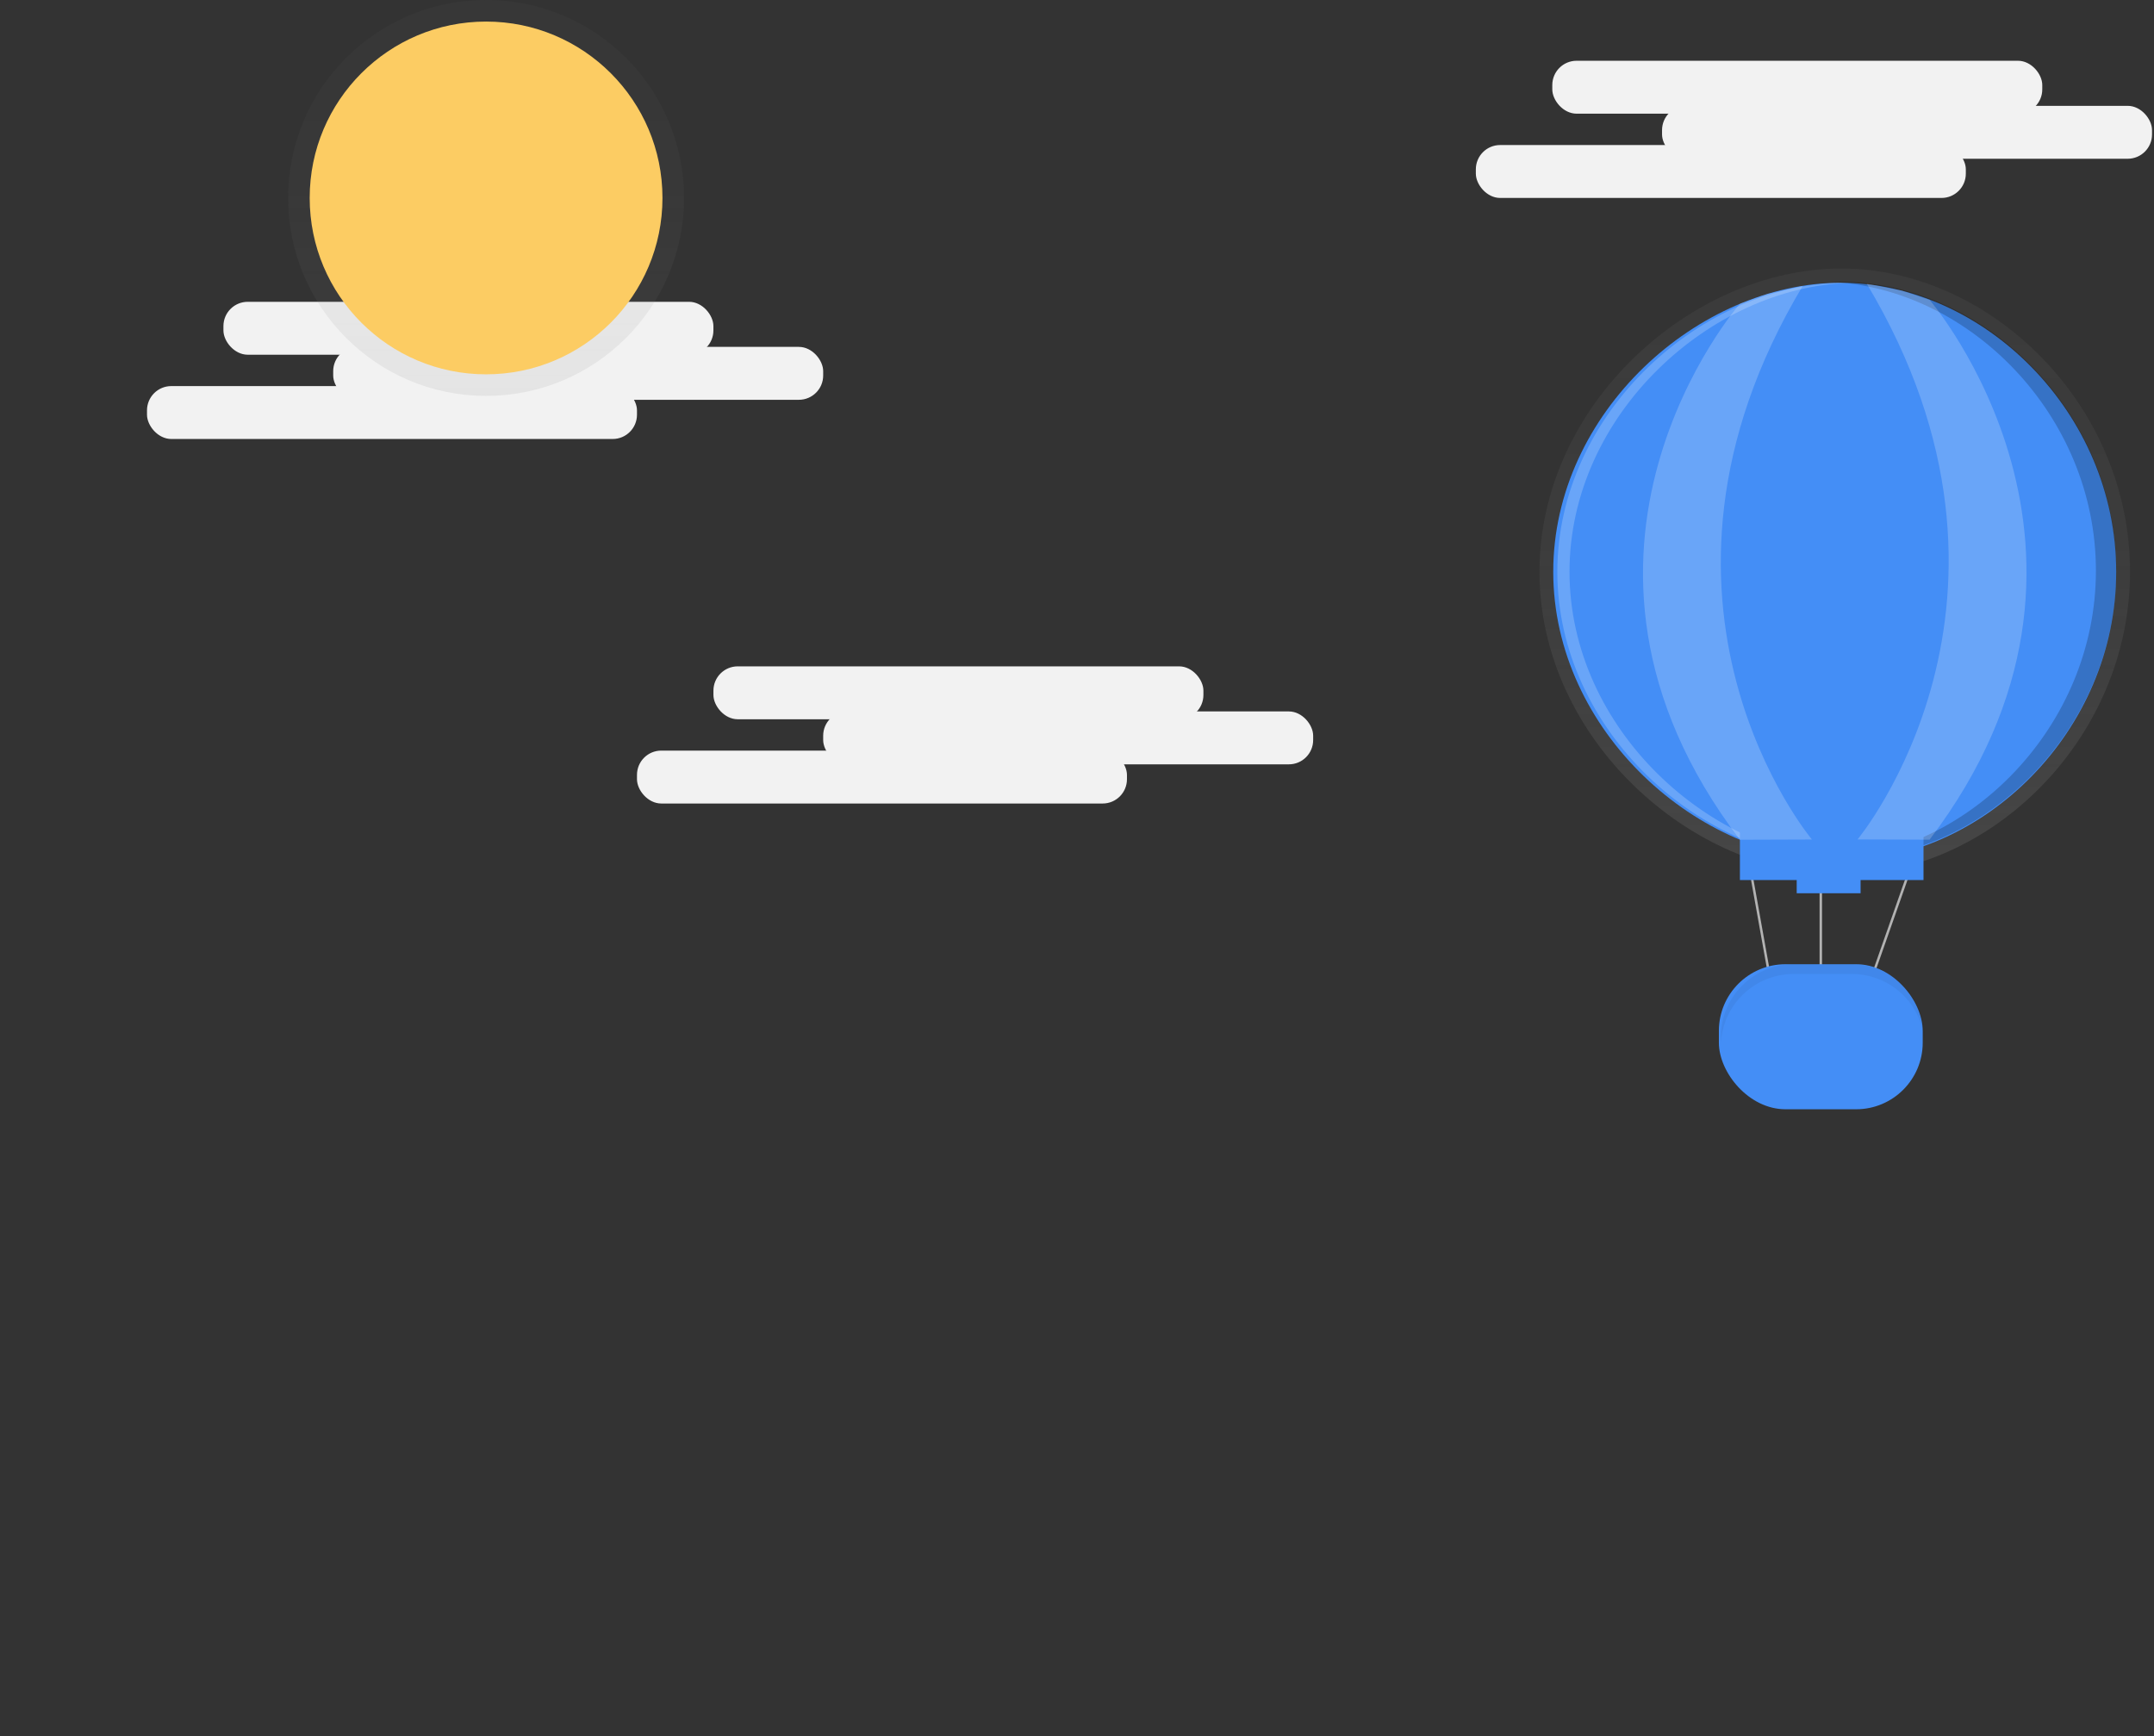 <?xml version="1.0" encoding="UTF-8" standalone="no"?>
<svg
   xmlns:dc="http://purl.org/dc/elements/1.1/"
   xmlns:cc="http://creativecommons.org/ns#"
   xmlns:rdf="http://www.w3.org/1999/02/22-rdf-syntax-ns#"
   xmlns:svg="http://www.w3.org/2000/svg"
   xmlns="http://www.w3.org/2000/svg"
   xmlns:xlink="http://www.w3.org/1999/xlink"
   xmlns:sodipodi="http://sodipodi.sourceforge.net/DTD/sodipodi-0.dtd"
   xmlns:inkscape="http://www.inkscape.org/namespaces/inkscape"
   id="9b8dff4b-368a-4ab8-bc0b-59c96572f6a5"
   data-name="Layer 1"
   width="883"
   height="711.86"
   viewBox="0 0 883 711.86"
   version="1.1"
   sodipodi:docname="undraw_air_support_wy1q.svg"
   inkscape:version="0.92.5 (0.92.5+68)">
  <rect x="0" y="0" width="883" height="711.86" fill="#333333" stroke="none"/>
  <sodipodi:namedview
     pagecolor="#ffffff"
     bordercolor="#666666"
     borderopacity="1"
     objecttolerance="10"
     gridtolerance="10"
     guidetolerance="10"
     inkscape:pageopacity="0"
     inkscape:pageshadow="2"
     inkscape:window-width="3840"
     inkscape:window-height="2062"
     id="namedview473"
     showgrid="false"
     inkscape:zoom="2.5468492"
     inkscape:cx="441.5"
     inkscape:cy="418.75272"
     inkscape:window-x="0"
     inkscape:window-y="0"
     inkscape:window-maximized="1"
     inkscape:current-layer="9b8dff4b-368a-4ab8-bc0b-59c96572f6a5" />
  <defs
     id="defs280">
    <linearGradient
       id="eab5defd-bb13-45ae-a86e-22d39d3e2cea"
       x1="600"
       y1="803.52"
       x2="600"
       y2="630.46"
       gradientUnits="userSpaceOnUse">
      <stop
         offset="0"
         stop-color="gray"
         stop-opacity="0.25"
         id="stop262" />
      <stop
         offset="0.54"
         stop-color="gray"
         stop-opacity="0.12"
         id="stop264" />
      <stop
         offset="1"
         stop-color="gray"
         stop-opacity="0.1"
         id="stop266" />
    </linearGradient>
    <linearGradient
       id="666c504c-cd42-41b9-a03e-d98f4dda3eb5"
       x1="199.26"
       y1="162.3"
       x2="199.26"
       y2="0"
       xlink:href="#eab5defd-bb13-45ae-a86e-22d39d3e2cea" />
    <linearGradient
       id="8e152b24-383a-4e7d-b315-0bee7e3d74a2"
       x1="2855.02"
       y1="635.26"
       x2="2855.02"
       y2="635.22"
       gradientTransform="matrix(-1, 0, 0, 1, 3466, 0)"
       xlink:href="#eab5defd-bb13-45ae-a86e-22d39d3e2cea" />
    <linearGradient
       id="8f2a7dfd-1602-45be-be61-6ebd6ab5a03b"
       x1="2849.78"
       y1="664.28"
       x2="2849.78"
       y2="634.41"
       gradientTransform="matrix(-1, 0, 0, 1, 3466, 0)"
       xlink:href="#eab5defd-bb13-45ae-a86e-22d39d3e2cea" />
    <linearGradient
       id="6fa74df0-cae9-46f9-9ace-4bf5394eec23"
       x1="902.47"
       y1="538.96"
       x2="902.47"
       y2="500.17"
       gradientTransform="translate(-157.49 -95.39) rotate(0.13)"
       gradientUnits="userSpaceOnUse">
      <stop
         offset="0"
         stop-opacity="0.12"
         id="stop272" />
      <stop
         offset="0.55"
         stop-opacity="0.09"
         id="stop274" />
      <stop
         offset="1"
         stop-opacity="0.02"
         id="stop276" />
    </linearGradient>
    <linearGradient
       id="1fbefcf2-1d0d-411f-b7ef-97a6712cae01"
       x1="910.63"
       y1="452.78"
       x2="910.63"
       y2="204.14"
       xlink:href="#eab5defd-bb13-45ae-a86e-22d39d3e2cea" />
  </defs>
  <title
     id="title282">air support</title>
  <rect
     x="636.34"
     y="24.91"
     width="200.86"
     height="21.69"
     rx="9.96"
     ry="9.96"
     fill="#f2f2f2"
     id="rect284" />
  <rect
     x="681.33"
     y="43.39"
     width="200.86"
     height="21.69"
     rx="9.96"
     ry="9.96"
     fill="#f2f2f2"
     id="rect286" />
  <rect
     x="605"
     y="59.46"
     width="200.86"
     height="21.69"
     rx="9.96"
     ry="9.96"
     fill="#f2f2f2"
     id="rect288" />
  <rect
     x="292.46"
     y="273.18"
     width="200.86"
     height="21.69"
     rx="9.96"
     ry="9.96"
     fill="#f2f2f2"
     id="rect290" />
  <rect
     x="337.45"
     y="291.66"
     width="200.86"
     height="21.69"
     rx="9.96"
     ry="9.96"
     fill="#f2f2f2"
     id="rect292" />
  <rect
     x="261.12"
     y="307.72"
     width="200.86"
     height="21.69"
     rx="9.96"
     ry="9.96"
     fill="#f2f2f2"
     id="rect294" />
  <rect
     x="91.59"
     y="123.73"
     width="200.86"
     height="21.69"
     rx="9.96"
     ry="9.96"
     fill="#f2f2f2"
     id="rect304" />
  <rect
     x="136.59"
     y="142.21"
     width="200.86"
     height="21.69"
     rx="9.96"
     ry="9.96"
     fill="#f2f2f2"
     id="rect306" />
  <rect
     x="60.26"
     y="158.28"
     width="200.86"
     height="21.69"
     rx="9.96"
     ry="9.96"
     fill="#f2f2f2"
     id="rect308" />
  <g
     opacity="0.5"
     id="g312">
    <circle
       cx="199.26"
       cy="81.15"
       r="81.15"
       fill="url(#666c504c-cd42-41b9-a03e-d98f4dda3eb5)"
       id="circle310" />
  </g>
  <circle
     cx="199.26"
     cy="81.15"
     r="72.31"
     fill="#fccc63"
     id="circle314" />
  <polyline
     points="725.52 400.93 715.88 347.09 746.41 345.6 746.41 400.93 767.3 400.93 788.19 341.47"
     fill="none"
     stroke="#b3b3b3"
     stroke-miterlimit="10"
     id="polyline442" />
  <rect
     x="704.63"
     y="395.3"
     width="83.56"
     height="59.46"
     rx="27.3"
     ry="27.3"
     fill="#448ef6"
     id="rect444" />
  <path
     d="M917.77,489.37h-24.1a29.82,29.82,0,0,0-29.73,29.73h0c0,.68,0,1.34.08,2a29.82,29.82,0,0,1,29.65-27.72h24.1a29.82,29.82,0,0,1,29.65,27.72c0-.66.08-1.33.08-2h0A29.82,29.82,0,0,0,917.77,489.37Z"
     transform="translate(-158.5 -94.07)"
     opacity="0.05"
     id="path446" />
  <path
     d="M1031.67,328.46c0,68.66-57.36,124.32-118.43,124.32S789.58,397.12,789.58,328.46s62.59-124.32,123.67-124.32S1031.67,259.8,1031.67,328.46Z"
     transform="translate(-158.5 -94.07)"
     fill="url(#1fbefcf2-1d0d-411f-b7ef-97a6712cae01)"
     id="path452" />
  <path
     d="M1026,328.46c0,65.45-54.67,118.5-112.89,118.5s-117.88-53.05-117.88-118.5S854.91,210,913.12,210,1026,263,1026,328.46Z"
     transform="translate(-158.5 -94.07)"
     fill="#448ef6"
     id="path454" />
  <rect
     x="736.53"
     y="357.05"
     width="26.19"
     height="9.15"
     fill="#448ef6"
     id="rect456" />
  <g
     opacity="0.2"
     id="g460">
    <path
       d="M913.12,209.55c-1.39,0-2.77,0-4.16.1,56.63,2.45,108.73,54.51,108.73,118.4S965.59,444,909,446.45c1.39.06,2.78.1,4.16.1,58.21,0,112.89-53.05,112.89-118.5S971.33,209.55,913.12,209.55Z"
       transform="translate(-158.5 -94.07)"
       id="path458" />
  </g>
  <g
     opacity="0.2"
     id="g464">
    <path
       d="M801.9,328.46c0-64.51,58-117,115.38-118.46-.83,0-1.66,0-2.49,0-58.21,0-117.88,53.05-117.88,118.5S856.57,447,914.78,447c.83,0,1.66,0,2.49,0C859.87,445.44,801.9,393,801.9,328.46Z"
       transform="translate(-158.5 -94.07)"
       fill="#fff"
       id="path462" />
  </g>
  <rect
     x="713.25"
     y="336.26"
     width="75.26"
     height="24.53"
     fill="#448ef6"
     id="rect466" />
  <path
     d="M871.75,218.59s-89.39,102.18,0,219.74l29.52-.1s-81.49-97.12-3.74-227L883,214.54Z"
     transform="translate(-158.5 -94.07)"
     fill="#fff"
     opacity="0.2"
     id="path468" />
  <path
     d="M949.5,217s89.39,103.74,0,221.3l-29.52-.1s81.49-98,3.74-227.85l14.55,2.91Z"
     transform="translate(-158.5 -94.07)"
     fill="#fff"
     opacity="0.2"
     id="path470" />
</svg>
